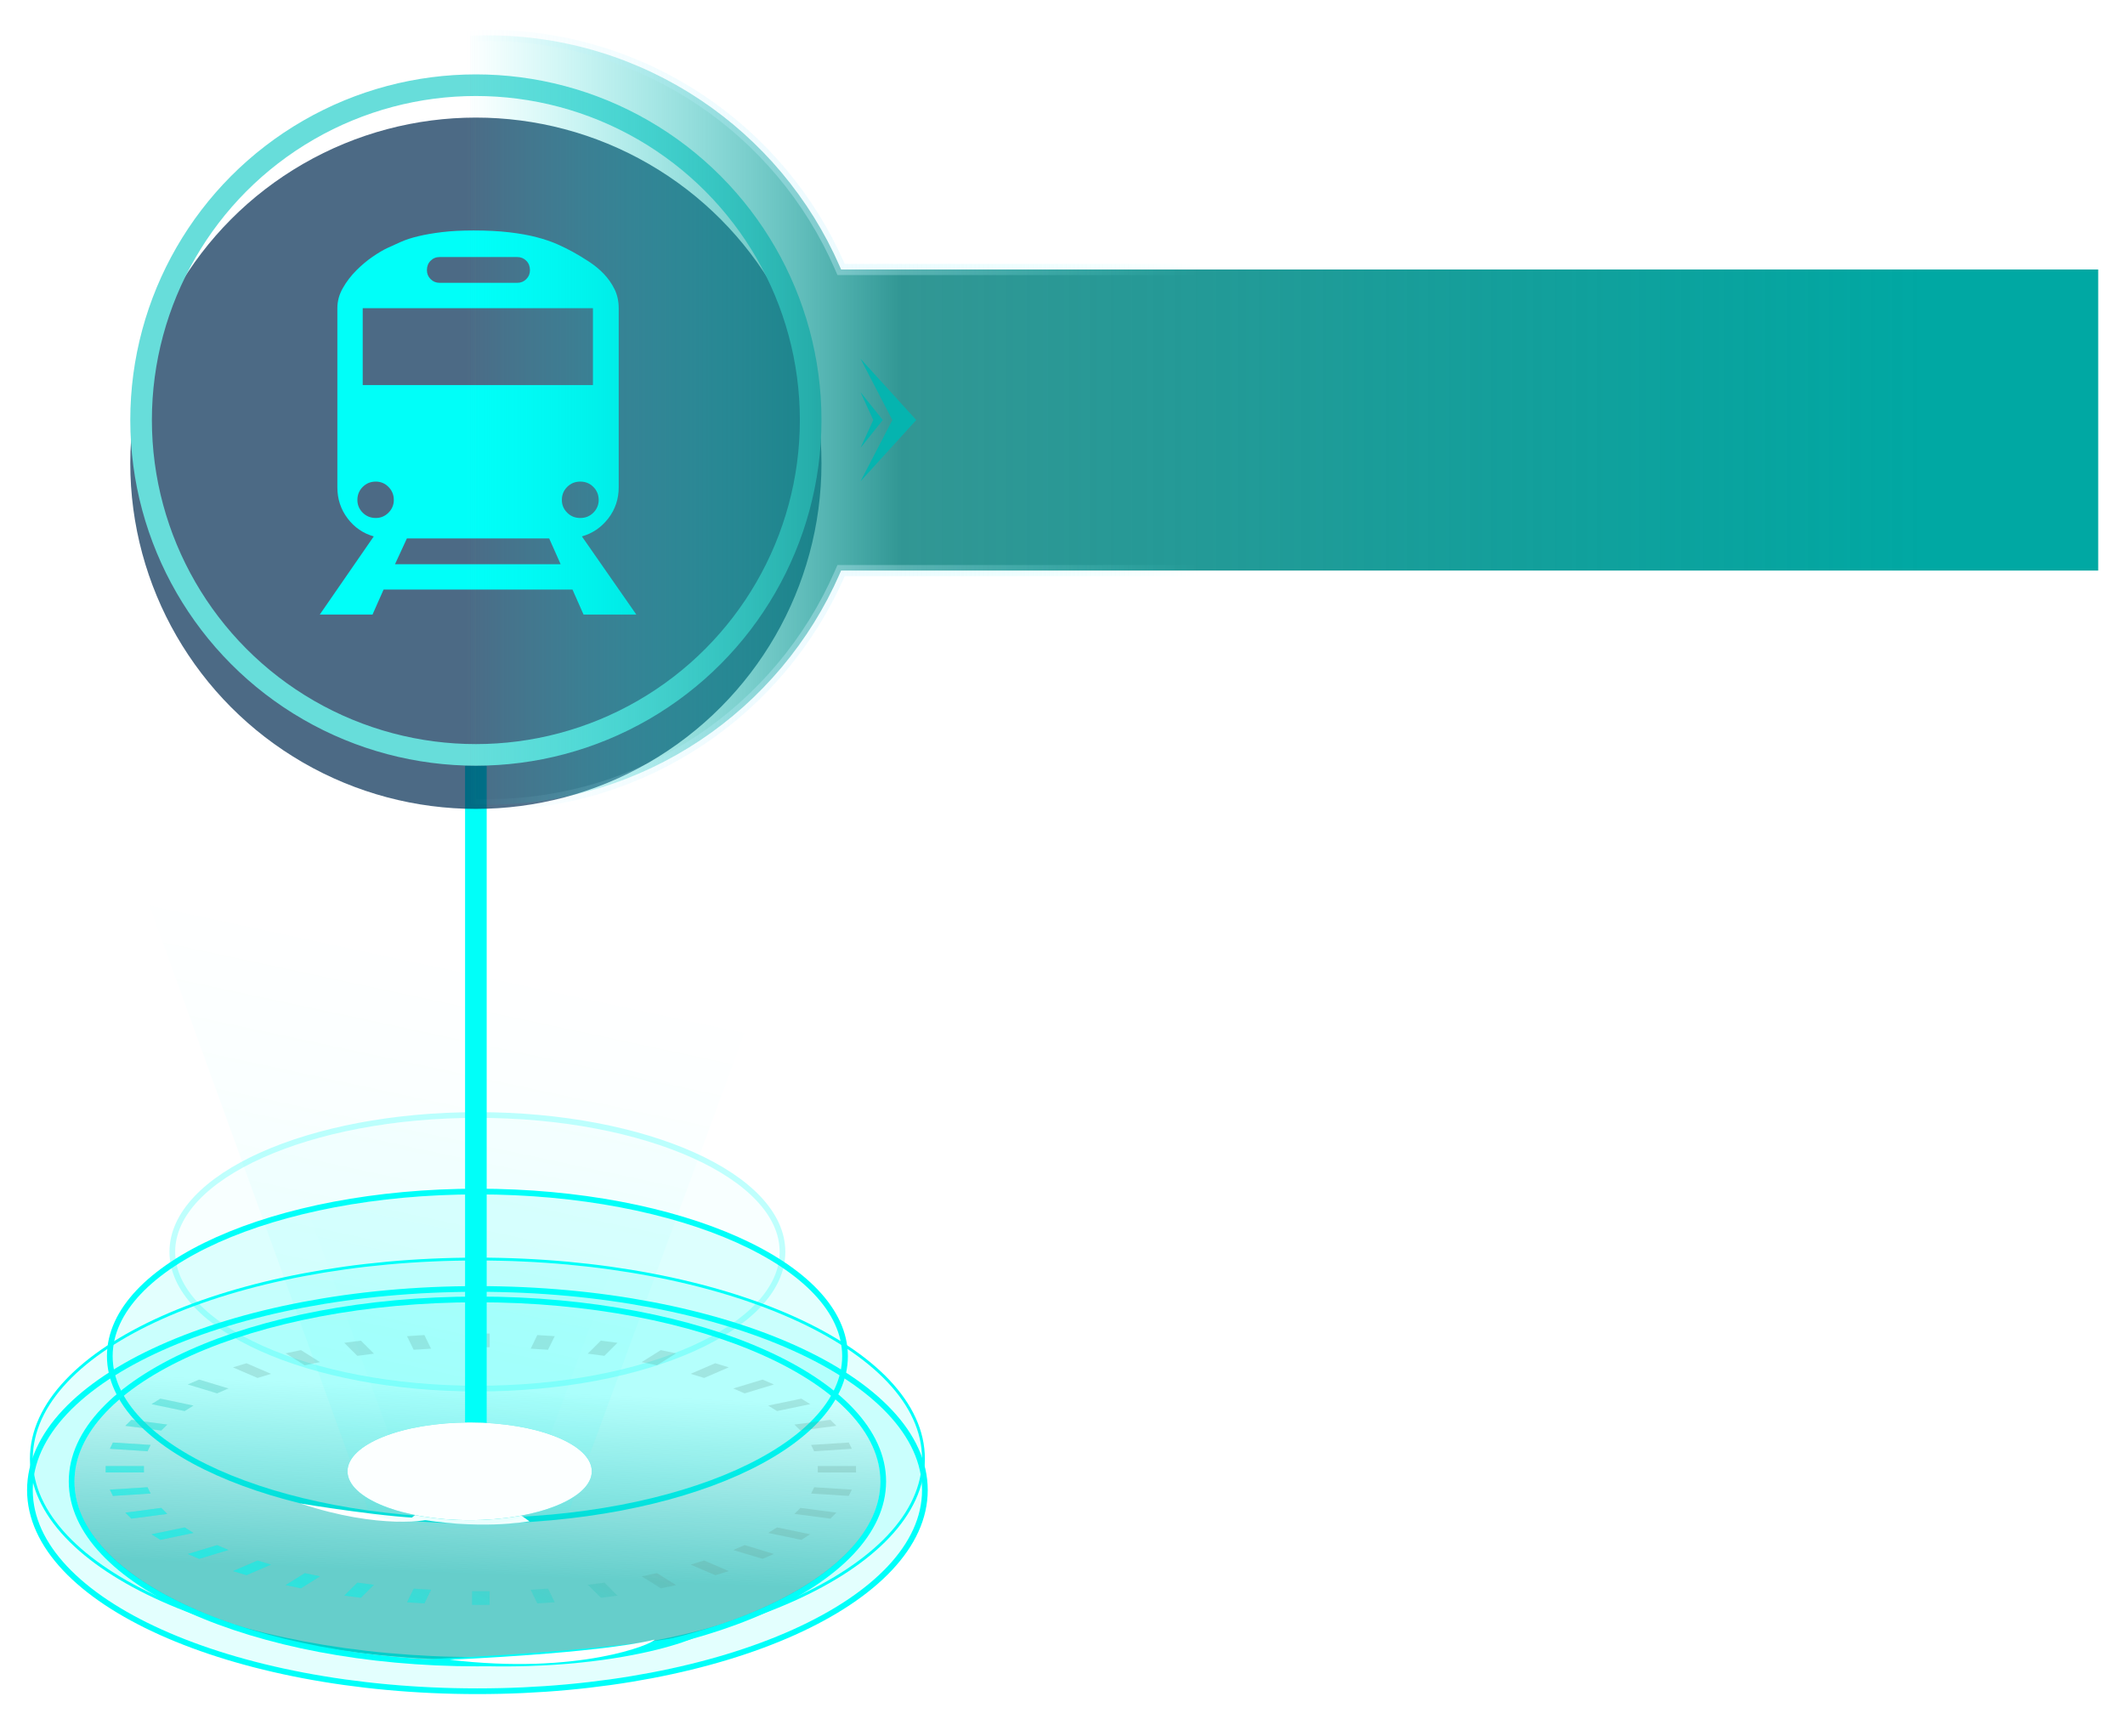 <svg width="71" height="58" viewBox="0 0 71 58" fill="none" xmlns="http://www.w3.org/2000/svg">
<path d="M15.951 56.401C24.155 56.401 30.806 53.436 30.806 49.778C30.806 46.12 24.155 43.154 15.951 43.154C7.747 43.154 1.096 46.12 1.096 49.778C1.096 53.436 7.747 56.401 15.951 56.401Z" fill="#00FFF9" fill-opacity="0.11"/>
<path d="M15.951 56.497C24.208 56.497 30.902 53.488 30.902 49.778C30.902 46.067 24.208 43.059 15.951 43.059C7.694 43.059 1 46.067 1 49.778C1 53.488 7.694 56.497 15.951 56.497Z" stroke="#00FFF9" stroke-width="0.191" stroke-linejoin="round"/>
<path d="M15.951 50.707C22.681 50.707 28.137 48.288 28.137 45.303C28.137 42.319 22.681 39.9 15.951 39.9C9.221 39.9 3.765 42.319 3.765 45.303C3.765 48.288 9.221 50.707 15.951 50.707Z" fill="#00FFF9" fill-opacity="0.11"/>
<path d="M15.951 50.802C22.734 50.802 28.233 48.34 28.233 45.303C28.233 42.267 22.734 39.805 15.951 39.805C9.168 39.805 3.669 42.267 3.669 45.303C3.669 48.34 9.168 50.802 15.951 50.802Z" stroke="#00FFF9" stroke-width="0.191" stroke-linejoin="round"/>
<g opacity="0.251">
<path d="M15.951 46.292C21.528 46.292 26.048 44.288 26.048 41.818C26.048 39.347 21.528 37.344 15.951 37.344C10.375 37.344 5.854 39.347 5.854 41.818C5.854 44.288 10.375 46.292 15.951 46.292Z" fill="#00FFF9" fill-opacity="0.11"/>
<path d="M15.951 46.387C21.581 46.387 26.144 44.341 26.144 41.818C26.144 39.294 21.581 37.248 15.951 37.248C10.322 37.248 5.758 39.294 5.758 41.818C5.758 44.341 10.322 46.387 15.951 46.387Z" stroke="#00FFF9" stroke-width="0.191" stroke-linejoin="round"/>
</g>
<path d="M15.951 55.356C24.155 55.356 30.806 52.391 30.806 48.733C30.806 45.075 24.155 42.109 15.951 42.109C7.747 42.109 1.096 45.075 1.096 48.733C1.096 52.391 7.747 55.356 15.951 55.356Z" fill="#00FFF9" fill-opacity="0.11"/>
<path d="M15.951 55.403C24.182 55.403 30.854 52.416 30.854 48.732C30.854 45.047 24.182 42.06 15.951 42.06C7.72 42.06 1.048 45.047 1.048 48.732C1.048 52.416 7.72 55.403 15.951 55.403Z" stroke="#00FFF9" stroke-width="0.096" stroke-linejoin="round"/>
<path d="M15.951 55.57C23.439 55.57 29.51 52.847 29.51 49.489C29.51 46.131 23.439 43.408 15.951 43.408C8.463 43.408 2.393 46.131 2.393 49.489C2.393 52.847 8.463 55.57 15.951 55.57Z" stroke="#00FFF9" stroke-width="0.191" stroke-linejoin="round"/>
<path opacity="0.52" d="M15.951 43.504C23.387 43.504 29.414 46.184 29.414 49.489C29.414 52.794 23.387 55.474 15.951 55.474C8.515 55.474 2.488 52.794 2.488 49.489C2.488 46.184 8.515 43.504 15.951 43.504Z" fill="url(#paint0_linear_961_55294)"/>
<path d="M15.773 53.613V53.155H16.36V53.613H15.773ZM17.731 53.108L18.312 53.07L18.534 53.526L17.953 53.563L17.731 53.108ZM13.6 53.526L13.822 53.07L14.403 53.108L14.181 53.563L13.6 53.526ZM19.64 52.942L20.194 52.869L20.631 53.303L20.077 53.376L19.64 52.942ZM11.503 53.303L11.94 52.869L12.494 52.942L12.057 53.376L11.503 53.303ZM21.44 52.659L21.951 52.552L22.59 52.952L22.079 53.059L21.44 52.659ZM9.544 52.952L10.184 52.552L10.694 52.659L10.055 53.059L9.544 52.952ZM23.076 52.267L23.528 52.13L24.349 52.484L23.898 52.621L23.076 52.267ZM7.784 52.484L8.605 52.13L9.057 52.267L8.235 52.621L7.784 52.484ZM24.5 51.779L24.879 51.615L25.858 51.912L25.479 52.075L24.5 51.779ZM6.275 51.913L7.254 51.616L7.633 51.779L6.654 52.076L6.275 51.913ZM25.667 51.209L25.962 51.024L27.069 51.255L26.774 51.44L25.667 51.209ZM5.063 51.255L6.17 51.024L6.465 51.209L5.359 51.44L5.063 51.255ZM26.543 50.574L26.745 50.373L27.945 50.531L27.744 50.731L26.543 50.574ZM4.187 50.531L5.388 50.373L5.589 50.574L4.388 50.731L4.187 50.531ZM27.1 49.893L27.203 49.683L28.461 49.763L28.359 49.973L27.1 49.893ZM3.671 49.763L4.93 49.683L5.032 49.893L3.773 49.973L3.671 49.763ZM27.323 49.188V48.975H28.601V49.188H27.323ZM3.531 49.188V48.975H4.809V49.188H3.531ZM27.1 48.269L28.359 48.189L28.461 48.399L27.203 48.48L27.1 48.269ZM3.671 48.399L3.773 48.189L5.032 48.269L4.93 48.48L3.671 48.399ZM26.543 47.589L27.744 47.431L27.946 47.631L26.745 47.789L26.543 47.589ZM4.187 47.631L4.389 47.431L5.59 47.589L5.388 47.789L4.187 47.631ZM25.667 46.954L26.774 46.723L27.069 46.907L25.962 47.138L25.667 46.954ZM5.063 46.907L5.358 46.723L6.465 46.954L6.17 47.138L5.063 46.907ZM24.5 46.383L25.479 46.087L25.858 46.25L24.879 46.547L24.5 46.383ZM6.275 46.249L6.654 46.086L7.633 46.383L7.254 46.546L6.275 46.249ZM23.076 45.894L23.897 45.54L24.349 45.677L23.527 46.032L23.076 45.894ZM7.783 45.678L8.235 45.541L9.056 45.895L8.605 46.032L7.783 45.678ZM21.439 45.503L22.078 45.102L22.589 45.209L21.95 45.609L21.439 45.503ZM9.544 45.209L10.055 45.102L10.694 45.503L10.183 45.609L9.544 45.209ZM19.639 45.22L20.076 44.785L20.631 44.858L20.194 45.293L19.639 45.22ZM11.502 44.858L12.057 44.785L12.494 45.22L11.939 45.293L11.502 44.858ZM17.731 45.054L17.953 44.599L18.534 44.636L18.311 45.091L17.731 45.054ZM13.599 44.636L14.18 44.599L14.402 45.054L13.821 45.091L13.599 44.636ZM15.772 45.006V44.549H16.36V45.006H15.772Z" fill="#679E90" fill-opacity="0.25"/>
<path d="M15.773 53.613V53.155H16.36V53.613H15.773ZM17.731 53.108L18.312 53.07L18.534 53.526L17.953 53.563L17.731 53.108ZM13.6 53.526L13.822 53.07L14.403 53.108L14.181 53.563L13.6 53.526ZM19.64 52.942L20.194 52.869L20.631 53.303L20.077 53.376L19.64 52.942ZM11.503 53.303L11.94 52.869L12.494 52.942L12.057 53.376L11.503 53.303ZM21.44 52.659L21.951 52.552L22.59 52.952L22.079 53.059L21.44 52.659ZM9.544 52.952L10.184 52.552L10.694 52.659L10.055 53.059L9.544 52.952ZM23.076 52.267L23.528 52.13L24.349 52.484L23.898 52.621L23.076 52.267ZM7.784 52.484L8.605 52.13L9.057 52.267L8.235 52.621L7.784 52.484ZM24.5 51.779L24.879 51.615L25.858 51.912L25.479 52.075L24.5 51.779ZM6.275 51.913L7.254 51.616L7.633 51.779L6.654 52.076L6.275 51.913ZM25.667 51.209L25.962 51.024L27.069 51.255L26.774 51.44L25.667 51.209ZM5.063 51.255L6.17 51.024L6.465 51.209L5.359 51.44L5.063 51.255ZM26.543 50.574L26.745 50.373L27.945 50.531L27.744 50.731L26.543 50.574ZM4.187 50.531L5.388 50.373L5.589 50.574L4.388 50.731L4.187 50.531ZM27.1 49.893L27.203 49.683L28.461 49.763L28.359 49.973L27.1 49.893ZM3.671 49.763L4.93 49.683L5.032 49.893L3.773 49.973L3.671 49.763ZM27.323 49.188V48.975H28.601V49.188H27.323ZM3.531 49.188V48.975H4.809V49.188H3.531ZM27.1 48.269L28.359 48.189L28.461 48.399L27.203 48.48L27.1 48.269ZM3.671 48.399L3.773 48.189L5.032 48.269L4.93 48.48L3.671 48.399ZM26.543 47.589L27.744 47.431L27.946 47.631L26.745 47.789L26.543 47.589ZM4.187 47.631L4.389 47.431L5.59 47.589L5.388 47.789L4.187 47.631ZM25.667 46.954L26.774 46.723L27.069 46.907L25.962 47.138L25.667 46.954ZM5.063 46.907L5.358 46.723L6.465 46.954L6.17 47.138L5.063 46.907ZM24.5 46.383L25.479 46.087L25.858 46.25L24.879 46.547L24.5 46.383ZM6.275 46.249L6.654 46.086L7.633 46.383L7.254 46.546L6.275 46.249ZM23.076 45.894L23.897 45.54L24.349 45.677L23.527 46.032L23.076 45.894ZM7.783 45.678L8.235 45.541L9.056 45.895L8.605 46.032L7.783 45.678ZM21.439 45.503L22.078 45.102L22.589 45.209L21.95 45.609L21.439 45.503ZM9.544 45.209L10.055 45.102L10.694 45.503L10.183 45.609L9.544 45.209ZM19.639 45.22L20.076 44.785L20.631 44.858L20.194 45.293L19.639 45.22ZM11.502 44.858L12.057 44.785L12.494 45.22L11.939 45.293L11.502 44.858ZM17.731 45.054L17.953 44.599L18.534 44.636L18.311 45.091L17.731 45.054ZM13.599 44.636L14.18 44.599L14.402 45.054L13.821 45.091L13.599 44.636ZM15.772 45.006V44.549H16.36V45.006H15.772Z" fill="url(#paint1_linear_961_55294)"/>
<path d="M15.773 53.613V53.155H16.36V53.613H15.773ZM17.731 53.108L18.312 53.07L18.534 53.526L17.953 53.563L17.731 53.108ZM13.6 53.526L13.822 53.07L14.403 53.108L14.181 53.563L13.6 53.526ZM19.64 52.942L20.194 52.869L20.631 53.303L20.077 53.376L19.64 52.942ZM11.503 53.303L11.94 52.869L12.494 52.942L12.057 53.376L11.503 53.303ZM21.44 52.659L21.951 52.552L22.59 52.952L22.079 53.059L21.44 52.659ZM9.544 52.952L10.184 52.552L10.694 52.659L10.055 53.059L9.544 52.952ZM23.076 52.267L23.528 52.13L24.349 52.484L23.898 52.621L23.076 52.267ZM7.784 52.484L8.605 52.13L9.057 52.267L8.235 52.621L7.784 52.484ZM24.5 51.779L24.879 51.615L25.858 51.912L25.479 52.075L24.5 51.779ZM6.275 51.913L7.254 51.616L7.633 51.779L6.654 52.076L6.275 51.913ZM25.667 51.209L25.962 51.024L27.069 51.255L26.774 51.44L25.667 51.209ZM5.063 51.255L6.17 51.024L6.465 51.209L5.359 51.44L5.063 51.255ZM26.543 50.574L26.745 50.373L27.945 50.531L27.744 50.731L26.543 50.574ZM4.187 50.531L5.388 50.373L5.589 50.574L4.388 50.731L4.187 50.531ZM27.1 49.893L27.203 49.683L28.461 49.763L28.359 49.973L27.1 49.893ZM3.671 49.763L4.93 49.683L5.032 49.893L3.773 49.973L3.671 49.763ZM27.323 49.188V48.975H28.601V49.188H27.323ZM3.531 49.188V48.975H4.809V49.188H3.531ZM27.1 48.269L28.359 48.189L28.461 48.399L27.203 48.48L27.1 48.269ZM3.671 48.399L3.773 48.189L5.032 48.269L4.93 48.48L3.671 48.399ZM26.543 47.589L27.744 47.431L27.946 47.631L26.745 47.789L26.543 47.589ZM4.187 47.631L4.389 47.431L5.59 47.589L5.388 47.789L4.187 47.631ZM25.667 46.954L26.774 46.723L27.069 46.907L25.962 47.138L25.667 46.954ZM5.063 46.907L5.358 46.723L6.465 46.954L6.17 47.138L5.063 46.907ZM24.5 46.383L25.479 46.087L25.858 46.25L24.879 46.547L24.5 46.383ZM6.275 46.249L6.654 46.086L7.633 46.383L7.254 46.546L6.275 46.249ZM23.076 45.894L23.897 45.54L24.349 45.677L23.527 46.032L23.076 45.894ZM7.783 45.678L8.235 45.541L9.056 45.895L8.605 46.032L7.783 45.678ZM21.439 45.503L22.078 45.102L22.589 45.209L21.95 45.609L21.439 45.503ZM9.544 45.209L10.055 45.102L10.694 45.503L10.183 45.609L9.544 45.209ZM19.639 45.22L20.076 44.785L20.631 44.858L20.194 45.293L19.639 45.22ZM11.502 44.858L12.057 44.785L12.494 45.22L11.939 45.293L11.502 44.858ZM17.731 45.054L17.953 44.599L18.534 44.636L18.311 45.091L17.731 45.054ZM13.599 44.636L14.18 44.599L14.402 45.054L13.821 45.091L13.599 44.636ZM15.772 45.006V44.549H16.36V45.006H15.772Z" fill="url(#paint2_linear_961_55294)"/>
<g filter="url(#filter0_f_961_55294)">
<path d="M13.398 55.471C13.398 55.471 20.68 55.18 23.495 54.541C23.427 54.735 19.75 56.19 13.398 55.471Z" fill="#00FFF9"/>
</g>
<g filter="url(#filter1_f_961_55294)">
<path d="M15.023 55.445C15.023 55.445 19.962 55.236 21.87 54.775C21.824 54.915 19.331 55.963 15.023 55.445Z" fill="white"/>
</g>
<g filter="url(#filter2_f_961_55294)">
<path d="M10.034 50.225C10.034 50.225 13.175 50.747 14.441 50.718C14.393 50.797 12.679 51.105 10.034 50.225Z" fill="white"/>
</g>
<g filter="url(#filter3_f_961_55294)">
<path d="M13.746 50.706C13.746 50.706 15.548 49.21 17.692 50.822C17.584 50.831 15.997 51.124 13.746 50.706Z" fill="white"/>
</g>
<g opacity="0.549">
<path opacity="0.1" d="M12.353 50.591L4.113 27.814H27.325L18.969 50.591C18.969 50.591 16.26 51.675 12.353 50.591Z" fill="url(#paint3_linear_961_55294)"/>
</g>
<g opacity="0.051">
<path opacity="0.59" d="M14.002 50.693L9.8 39.086H21.638L17.376 50.693C17.376 50.693 15.995 51.245 14.002 50.693Z" fill="url(#paint4_linear_961_55294)"/>
</g>
<path d="M15.9 49.389V25.578" stroke="url(#paint5_linear_961_55294)" stroke-width="0.722"/>
<g filter="url(#filter4_i_961_55294)">
<circle cx="15.9" cy="14.032" r="11.547" fill="#002B52" fill-opacity="0.7"/>
</g>
<circle cx="15.9" cy="14.032" r="11.186" stroke="#67DDDA" stroke-width="0.722"/>
<path d="M21.26 20.529H19.497L19.128 19.695H12.816L12.447 20.529H10.685L12.488 17.919C12.133 17.819 11.841 17.618 11.614 17.318C11.386 17.017 11.272 16.671 11.272 16.279V10.295C11.272 10.058 11.334 9.833 11.457 9.619C11.579 9.405 11.73 9.209 11.907 9.031C12.085 8.854 12.267 8.701 12.454 8.574C12.641 8.446 12.802 8.35 12.939 8.287C13.076 8.223 13.226 8.155 13.39 8.082C13.554 8.009 13.75 7.945 13.977 7.891C14.205 7.836 14.469 7.79 14.77 7.754C15.07 7.717 15.421 7.699 15.822 7.699C16.277 7.699 16.678 7.72 17.024 7.761C17.37 7.802 17.673 7.856 17.933 7.925C18.192 7.993 18.42 8.07 18.616 8.157C18.812 8.243 18.992 8.332 19.155 8.423C19.32 8.514 19.492 8.619 19.675 8.738C19.857 8.856 20.021 8.99 20.167 9.141C20.312 9.291 20.433 9.462 20.529 9.653C20.624 9.844 20.672 10.058 20.672 10.295V16.279C20.672 16.671 20.556 17.017 20.324 17.318C20.091 17.618 19.798 17.819 19.442 17.919L21.26 20.529ZM14.688 8.587C14.569 8.587 14.469 8.628 14.387 8.71C14.305 8.792 14.264 8.897 14.264 9.025C14.264 9.143 14.305 9.243 14.387 9.325C14.469 9.407 14.569 9.448 14.688 9.448H17.284C17.402 9.448 17.502 9.407 17.584 9.325C17.666 9.243 17.707 9.143 17.707 9.025C17.707 8.897 17.666 8.792 17.584 8.71C17.502 8.628 17.402 8.587 17.284 8.587H14.688ZM12.119 12.864H19.811V10.295H12.119V12.864ZM12.556 17.304C12.72 17.304 12.861 17.245 12.98 17.127C13.098 17.008 13.158 16.867 13.158 16.703C13.158 16.53 13.098 16.384 12.98 16.266C12.861 16.147 12.72 16.088 12.556 16.088C12.383 16.088 12.238 16.147 12.119 16.266C12.001 16.384 11.941 16.53 11.941 16.703C11.941 16.867 12.001 17.008 12.119 17.127C12.238 17.245 12.383 17.304 12.556 17.304ZM18.732 18.848L18.349 17.987H13.595L13.198 18.848H18.732ZM18.773 16.703C18.773 16.867 18.832 17.008 18.951 17.127C19.069 17.245 19.215 17.304 19.388 17.304C19.561 17.304 19.707 17.245 19.825 17.127C19.943 17.008 20.003 16.867 20.003 16.703C20.003 16.53 19.943 16.384 19.825 16.266C19.707 16.147 19.561 16.088 19.388 16.088C19.215 16.088 19.069 16.147 18.951 16.266C18.832 16.384 18.773 16.53 18.773 16.703Z" fill="url(#paint6_linear_961_55294)"/>
<path d="M28.225 9.003H70.105V19.06H28.225H28.103L28.054 19.172C26.071 23.711 21.542 26.882 16.272 26.882C16.085 26.882 15.899 26.878 15.714 26.87V1.192C15.899 1.184 16.085 1.18 16.272 1.18C21.542 1.18 26.071 4.352 28.054 8.891L28.103 9.003H28.225Z" fill="url(#paint7_linear_961_55294)" stroke="url(#paint8_linear_961_55294)" stroke-width="0.372"/>
<path d="M30.613 14.031L28.751 11.982L29.815 14.031L28.751 16.08L30.613 14.031Z" fill="#05B4AF"/>
<path d="M29.496 14.031L28.751 13.1L29.177 14.031L28.751 14.962L29.496 14.031Z" fill="#05B4AF"/>
<ellipse cx="15.692" cy="49.15" rx="4.081" ry="1.632" fill="#01E5DF"/>
<g filter="url(#filter5_f_961_55294)">
<ellipse cx="15.692" cy="49.15" rx="4.081" ry="1.632" fill="#FCFFFF"/>
</g>
<defs>
<filter id="filter0_f_961_55294" x="11.681" y="52.825" width="13.53" height="4.559" filterUnits="userSpaceOnUse" color-interpolation-filters="sRGB">
<feFlood flood-opacity="0" result="BackgroundImageFix"/>
<feBlend mode="normal" in="SourceGraphic" in2="BackgroundImageFix" result="shape"/>
<feGaussianBlur stdDeviation="0.858" result="effect1_foregroundBlur_961_55294"/>
</filter>
<filter id="filter1_f_961_55294" x="13.307" y="53.059" width="10.28" height="4.245" filterUnits="userSpaceOnUse" color-interpolation-filters="sRGB">
<feFlood flood-opacity="0" result="BackgroundImageFix"/>
<feBlend mode="normal" in="SourceGraphic" in2="BackgroundImageFix" result="shape"/>
<feGaussianBlur stdDeviation="0.858" result="effect1_foregroundBlur_961_55294"/>
</filter>
<filter id="filter2_f_961_55294" x="9.348" y="49.538" width="5.78" height="1.982" filterUnits="userSpaceOnUse" color-interpolation-filters="sRGB">
<feFlood flood-opacity="0" result="BackgroundImageFix"/>
<feBlend mode="normal" in="SourceGraphic" in2="BackgroundImageFix" result="shape"/>
<feGaussianBlur stdDeviation="0.343" result="effect1_foregroundBlur_961_55294"/>
</filter>
<filter id="filter3_f_961_55294" x="12.113" y="48.442" width="7.211" height="4.12" filterUnits="userSpaceOnUse" color-interpolation-filters="sRGB">
<feFlood flood-opacity="0" result="BackgroundImageFix"/>
<feBlend mode="normal" in="SourceGraphic" in2="BackgroundImageFix" result="shape"/>
<feGaussianBlur stdDeviation="0.816" result="effect1_foregroundBlur_961_55294"/>
</filter>
<filter id="filter4_i_961_55294" x="4.353" y="2.484" width="23.094" height="24.537" filterUnits="userSpaceOnUse" color-interpolation-filters="sRGB">
<feFlood flood-opacity="0" result="BackgroundImageFix"/>
<feBlend mode="normal" in="SourceGraphic" in2="BackgroundImageFix" result="shape"/>
<feColorMatrix in="SourceAlpha" type="matrix" values="0 0 0 0 0 0 0 0 0 0 0 0 0 0 0 0 0 0 127 0" result="hardAlpha"/>
<feMorphology radius="0.722" operator="erode" in="SourceAlpha" result="effect1_innerShadow_961_55294"/>
<feOffset dy="1.443"/>
<feGaussianBlur stdDeviation="5.774"/>
<feComposite in2="hardAlpha" operator="arithmetic" k2="-1" k3="1"/>
<feColorMatrix type="matrix" values="0 0 0 0 0 0 0 0 0 0.45 0 0 0 0 0.44 0 0 0 1 0"/>
<feBlend mode="normal" in2="shape" result="effect1_innerShadow_961_55294"/>
</filter>
<filter id="filter5_f_961_55294" x="9.337" y="45.244" width="12.71" height="7.813" filterUnits="userSpaceOnUse" color-interpolation-filters="sRGB">
<feFlood flood-opacity="0" result="BackgroundImageFix"/>
<feBlend mode="normal" in="SourceGraphic" in2="BackgroundImageFix" result="shape"/>
<feGaussianBlur stdDeviation="1.137" result="effect1_foregroundBlur_961_55294"/>
</filter>
<linearGradient id="paint0_linear_961_55294" x1="15.305" y1="52.541" x2="15.562" y2="46.393" gradientUnits="userSpaceOnUse">
<stop stop-color="#0AA29E"/>
<stop offset="1" stop-color="#0AA19E" stop-opacity="0"/>
</linearGradient>
<linearGradient id="paint1_linear_961_55294" x1="-215.624" y1="44.911" x2="-172.938" y2="-42.587" gradientUnits="userSpaceOnUse">
<stop offset="0.818" stop-color="#00FFF9"/>
<stop offset="1" stop-color="#00FFF9" stop-opacity="0"/>
</linearGradient>
<linearGradient id="paint2_linear_961_55294" x1="-215.624" y1="44.911" x2="-172.938" y2="-42.587" gradientUnits="userSpaceOnUse">
<stop offset="0.818" stop-color="#00FFF9"/>
<stop offset="1" stop-color="#00FFF9" stop-opacity="0"/>
</linearGradient>
<linearGradient id="paint3_linear_961_55294" x1="14.257" y1="46.305" x2="17.193" y2="32.585" gradientUnits="userSpaceOnUse">
<stop stop-color="#00FFF9"/>
<stop offset="1" stop-color="#00FFF9" stop-opacity="0"/>
</linearGradient>
<linearGradient id="paint4_linear_961_55294" x1="14.843" y1="49.16" x2="16.599" y2="40.865" gradientUnits="userSpaceOnUse">
<stop stop-color="#00FFF9"/>
<stop offset="1" stop-color="#00FFF9" stop-opacity="0"/>
</linearGradient>
<linearGradient id="paint5_linear_961_55294" x1="19.775" y1="49.389" x2="19.775" y2="11.775" gradientUnits="userSpaceOnUse">
<stop stop-color="#00FFF9"/>
<stop offset="1" stop-color="#00FFF9"/>
</linearGradient>
<linearGradient id="paint6_linear_961_55294" x1="11.743" y1="11.492" x2="14.642" y2="21.499" gradientUnits="userSpaceOnUse">
<stop stop-color="#00FFF9"/>
<stop offset="1" stop-color="#00FFF9"/>
</linearGradient>
<linearGradient id="paint7_linear_961_55294" x1="64.284" y1="14.031" x2="15.527" y2="14.031" gradientUnits="userSpaceOnUse">
<stop stop-color="#00A8A3"/>
<stop offset="0.701" stop-color="#017E7B" stop-opacity="0.81"/>
<stop offset="1" stop-color="#01E5DF" stop-opacity="0"/>
</linearGradient>
<linearGradient id="paint8_linear_961_55294" x1="40.112" y1="13.659" x2="15.527" y2="13.659" gradientUnits="userSpaceOnUse">
<stop stop-color="#78FFFC" stop-opacity="0"/>
<stop offset="0" stop-color="#78FFFC" stop-opacity="0"/>
<stop offset="0.514" stop-color="#D2F4FF" stop-opacity="0.36"/>
<stop offset="1" stop-color="#9FEEFF" stop-opacity="0"/>
</linearGradient>
</defs>
</svg>
